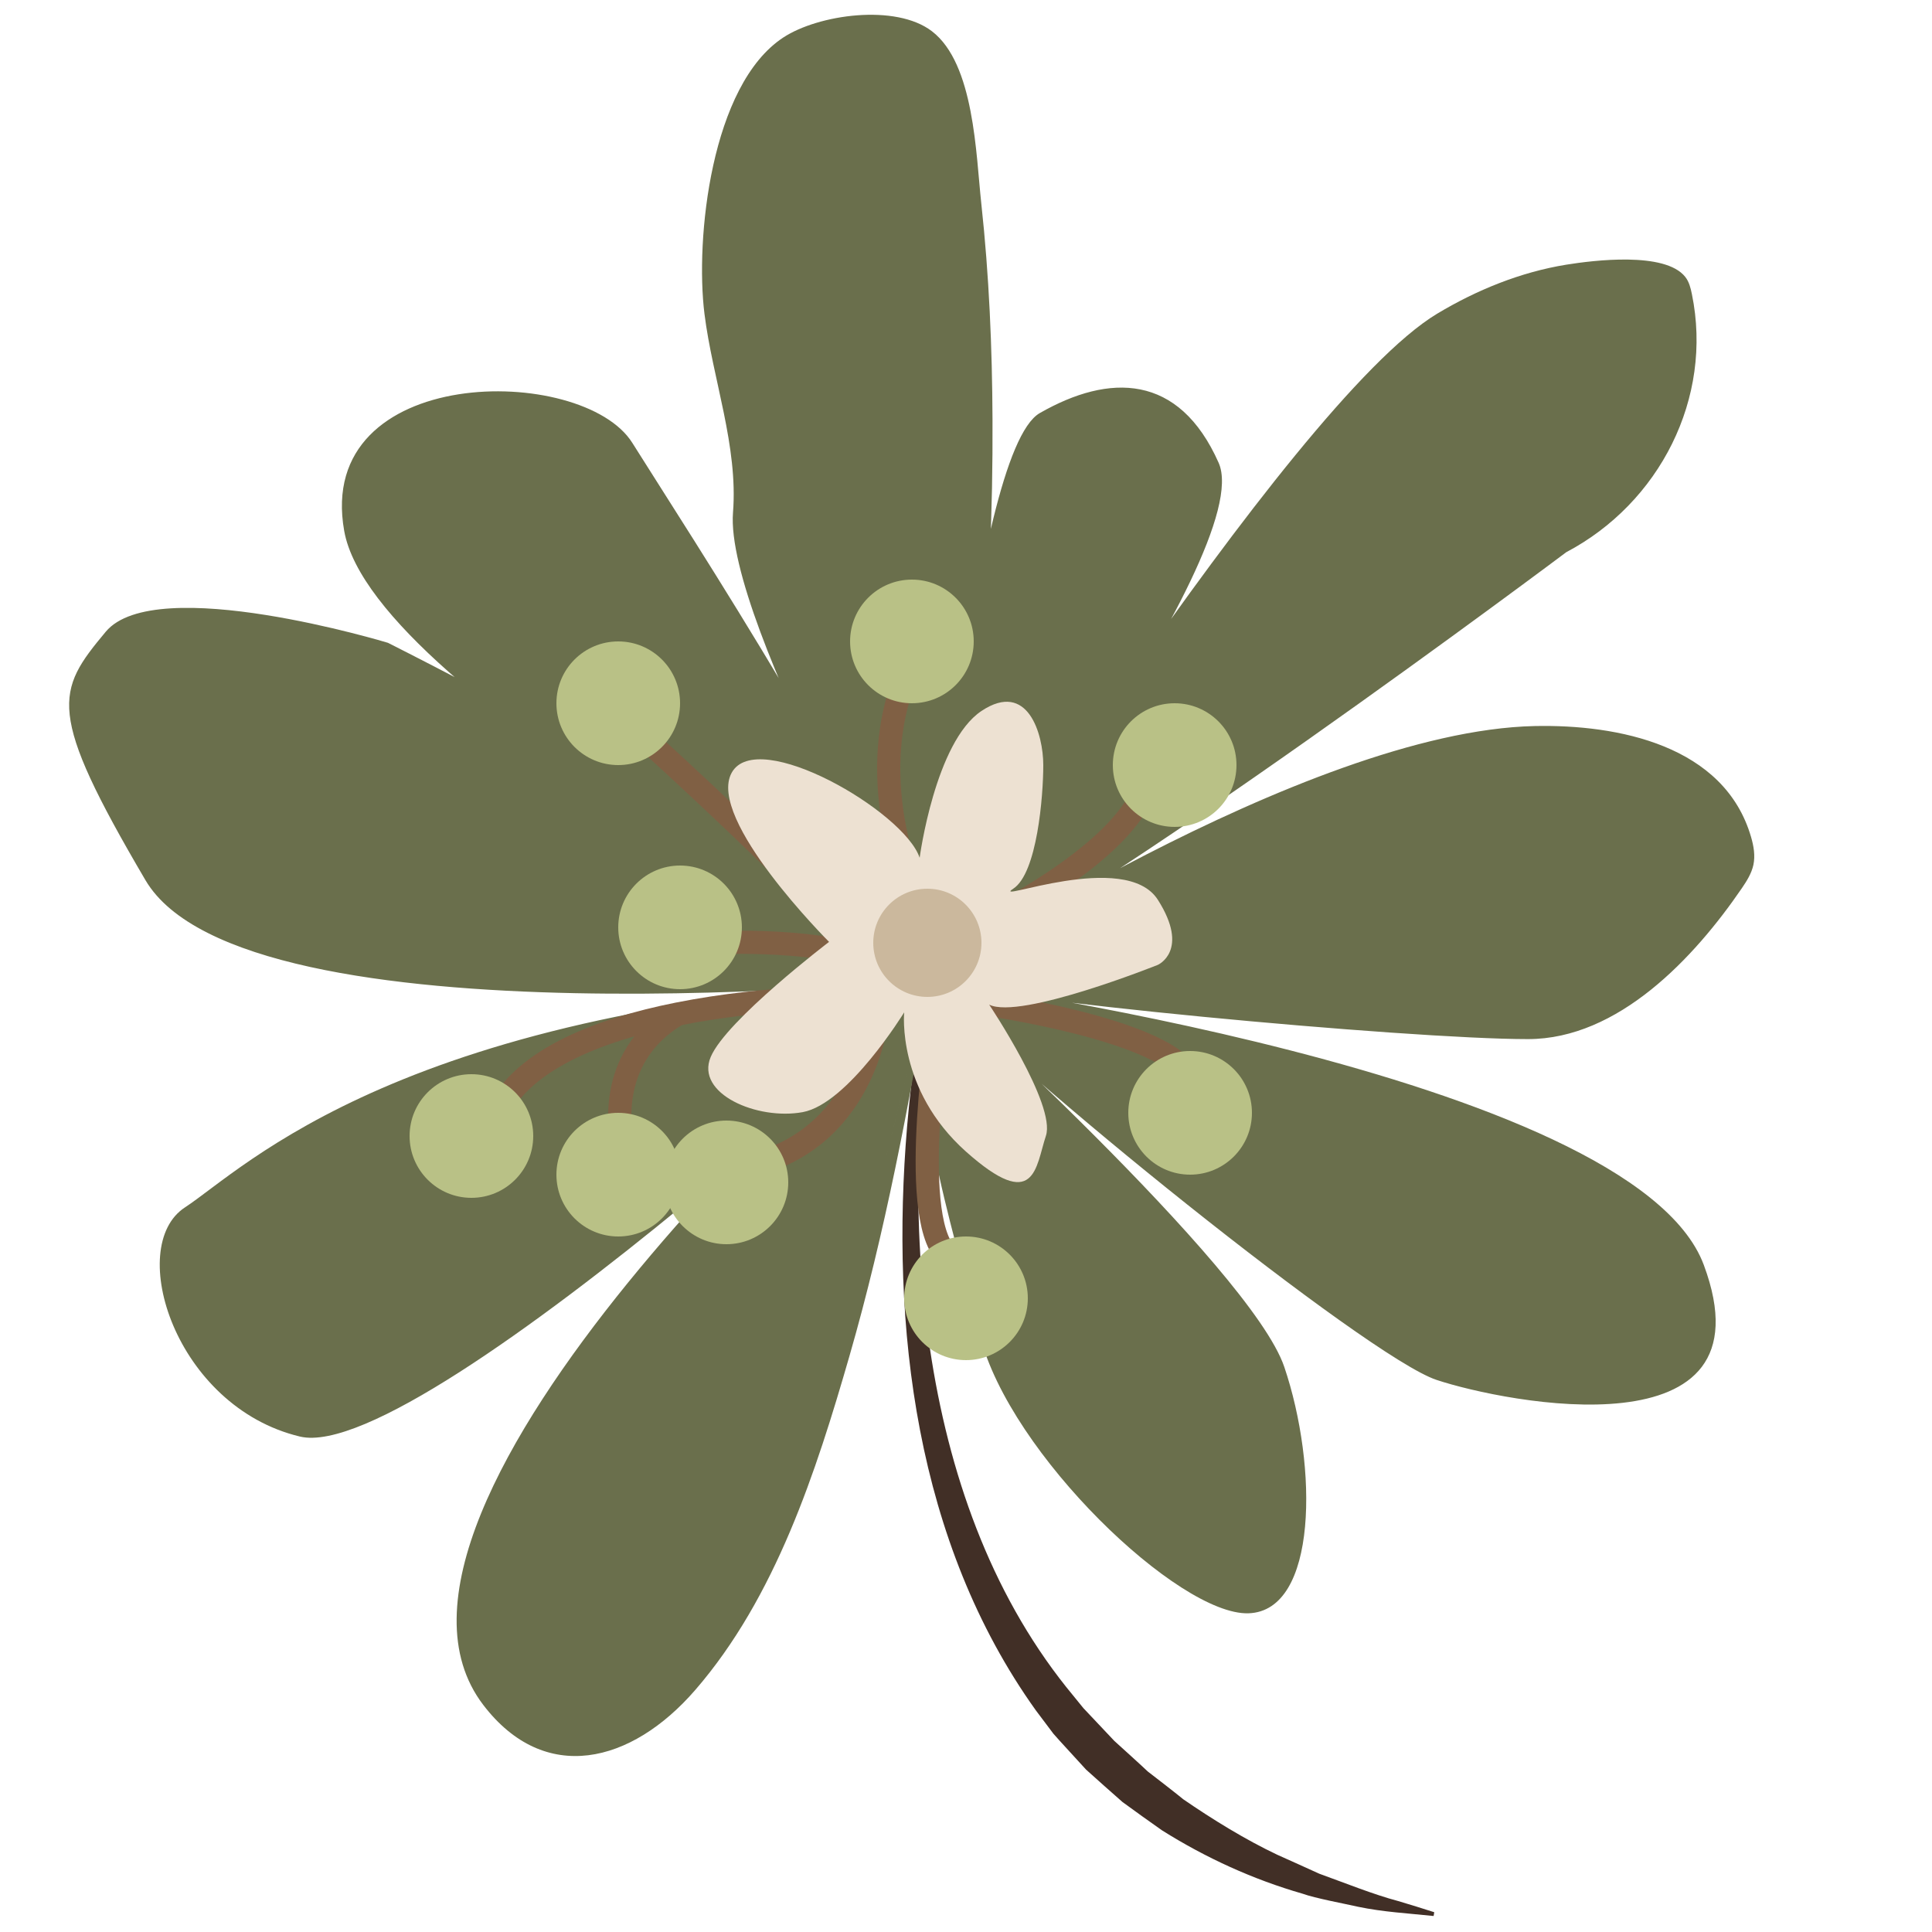 <?xml version="1.0" encoding="UTF-8"?>
<svg xmlns="http://www.w3.org/2000/svg" viewBox="0 0 250 250">
  <defs>
    <style>
      .d {
        fill: #cbb89d;
      }

      .d, .e, .f, .g, .h {
        stroke-width: 0px;
      }

      .e {
        fill: #412f26;
      }

      .i {
        fill: none;
        stroke: #806044;
        stroke-miterlimit: 10;
        stroke-width: 3px;
      }

      .f {
        fill: #6a6f4c;
      }

      .g {
        fill: #b9c186;
      }

      .h {
        fill: #ede1d2;
      }
    </style>
  </defs>
  <g id="a" data-name="Layer 2">
    <path class="e" d="M120.74,126.55c-4.35,30.29-2.48,67,17.23,91.75.5.62,1.73,2.13,2.22,2.73.53.55,3.43,3.63,4.01,4.25.64.58,3.76,3.4,4.31,3.94,1.33,1.03,3.3,2.54,4.61,3.61,3.73,2.57,8.06,5.24,12.17,7.18,1.56.69,3.88,1.75,5.43,2.45,3.09,1.11,7.06,2.71,10.22,3.54,1.55.46,3.1.94,4.65,1.44,0,0-.08.49-.08.49-3.24-.34-6.55-.52-9.75-1.19-1.76-.4-5.6-1.11-7.22-1.7-6.4-1.84-12.52-4.64-18.17-8.19-1.49-1.05-3.66-2.59-5.12-3.67-.61-.52-4.04-3.58-4.71-4.19-.62-.7-3.69-4-4.24-4.66-.5-.66-1.76-2.35-2.27-3.02-15.55-21.74-18.83-49.65-16.65-75.57.56-6.49,1.43-12.94,2.87-19.29l.49.1h0Z"/>
    <path class="f" d="M120.4,126.75s-26.67-46.29-25.55-60.43c.68-8.57-2.63-17.25-3.69-25.69-1.22-9.71.84-29.64,10.2-35.78,4.52-2.97,14.54-4.41,19.24-.8,5.48,4.21,5.68,15.89,6.38,22.29,1.01,9.29,1.41,18.64,1.45,27.98.11,23.46-2,47.15-7.43,69.99-.19.81-.39,1.62-.59,2.43-12.86,51.43,0,0,0,0,0,0,5.14-68.14,14.14-73.29s18-5.14,23.14,6.43-37.29,66.86-37.29,66.86c0,0,46.29-74.57,65.57-86.15,5.12-3.07,10.79-5.38,16.7-6.34,3.48-.56,12.79-1.73,15.4,1.58.5.63.7,1.44.86,2.23,2.77,13.47-4.2,27.04-16.25,33.39,0,0-61.72,46.29-82.29,55.29-20.57,9,0,0,0,0,0,0,48.37-32.14,78.19-32.79,10.77-.23,24.56,2.48,28.01,14.37.34,1.16.55,2.4.3,3.59-.24,1.11-.86,2.09-1.5,3.03-6.12,8.95-15.95,19.52-27.68,19.52-15.59,0-70.88-5.14-77.31-7.71-6.43-2.57,0,0,0,0,0,0,90.85,12.15,100.07,36.93,9.22,24.78-25.66,17.84-34.58,14.88s-55.21-40.24-65.49-51.81c-10.29-11.57,0,0,0,0,0,0,41.45,37.29,45.79,50.14,4.35,12.86,4.35,31.6-4.65,31.87-9,.27-30.86-20.63-34.72-35.89-3.86-15.26-9.83-32.88-6.43-46.12,3.22-12.52,0,0,0,0-2.81,16.38-5.87,32.77-10.48,48.75-4.32,14.98-9.56,31.2-19.95,43.19-8.27,9.54-19.49,12.32-27.43,1.92-19.54-25.61,50.14-88.72,57.86-93.86,7.71-5.14-65.44,63-81.58,59.14s-22.62-24.59-14.88-29.65,28.06-26.24,96.46-29.49,0,0,0,0c0,0-88.72,9-101.57-12.86s-11.57-24.43-5.14-32.14c6.43-7.71,36.52,1.43,36.52,1.43,0,0,63.77,32,70.2,43.57s0,0,0,0c0,0-72-36.38-75.86-58.05s30.86-21.67,37.29-11.38,33.43,51.43,38.57,69.43,0,0,0,0"/>
  </g>
  <g id="b" data-name="Layer 4">
    <path class="i" d="M84.5,96.5s19.79,18,25.89,25.5"/>
    <path class="i" d="M91.97,122s15.75-.79,21.64,2.85"/>
    <path class="i" d="M111.5,129s-11.82-.18-23.78,2.21c-10.34,2.06-20.79,6.05-23.78,13.73"/>
    <path class="i" d="M80.5,147.5s-2.56-10.59,7.22-16.29"/>
    <path class="i" d="M113.61,131s-1.22,15.95-16.16,19.72"/>
    <path class="i" d="M121.67,131.21s-4.27,25.89.78,31.09"/>
    <path class="i" d="M128,130s21.65,3.12,25.57,8.81"/>
    <path class="i" d="M117,111.91s-4.5-12.2,0-23.81"/>
    <path class="i" d="M128,119s16.07-7.87,19.79-16.19"/>
    <circle class="g" cx="80" cy="91" r="8"/>
    <circle class="g" cx="88" cy="120" r="8"/>
    <circle class="g" cx="61" cy="147" r="8"/>
    <circle class="g" cx="80" cy="152" r="8"/>
    <circle class="g" cx="94" cy="153" r="8"/>
    <circle class="g" cx="125" cy="168" r="8"/>
    <circle class="g" cx="154" cy="144" r="8"/>
    <circle class="g" cx="152" cy="99" r="8"/>
    <circle class="g" cx="118" cy="83" r="8"/>
  </g>
  <g id="c" data-name="Layer 3">
    <path class="h" d="M119,111s2-15,8-19,8,3,8,7-.79,14-3.89,16,14.55-5.12,18.72,1.44,0,8.41,0,8.41c0,0-17.83,7.15-21.83,5.15,0,0,8.68,12.96,7.34,16.98s-1.34,10.06-10.34,2.04-8-18.02-8-18.02c0,0-7.26,11.83-13.13,12.91s-13.93-2.38-11.9-7.15,15.31-14.88,15.31-14.88c0,0-15.91-15.89-12.6-21.89s22.32,5,24.32,11Z"/>
    <circle class="d" cx="120" cy="122" r="7"/>
  </g>
</svg>